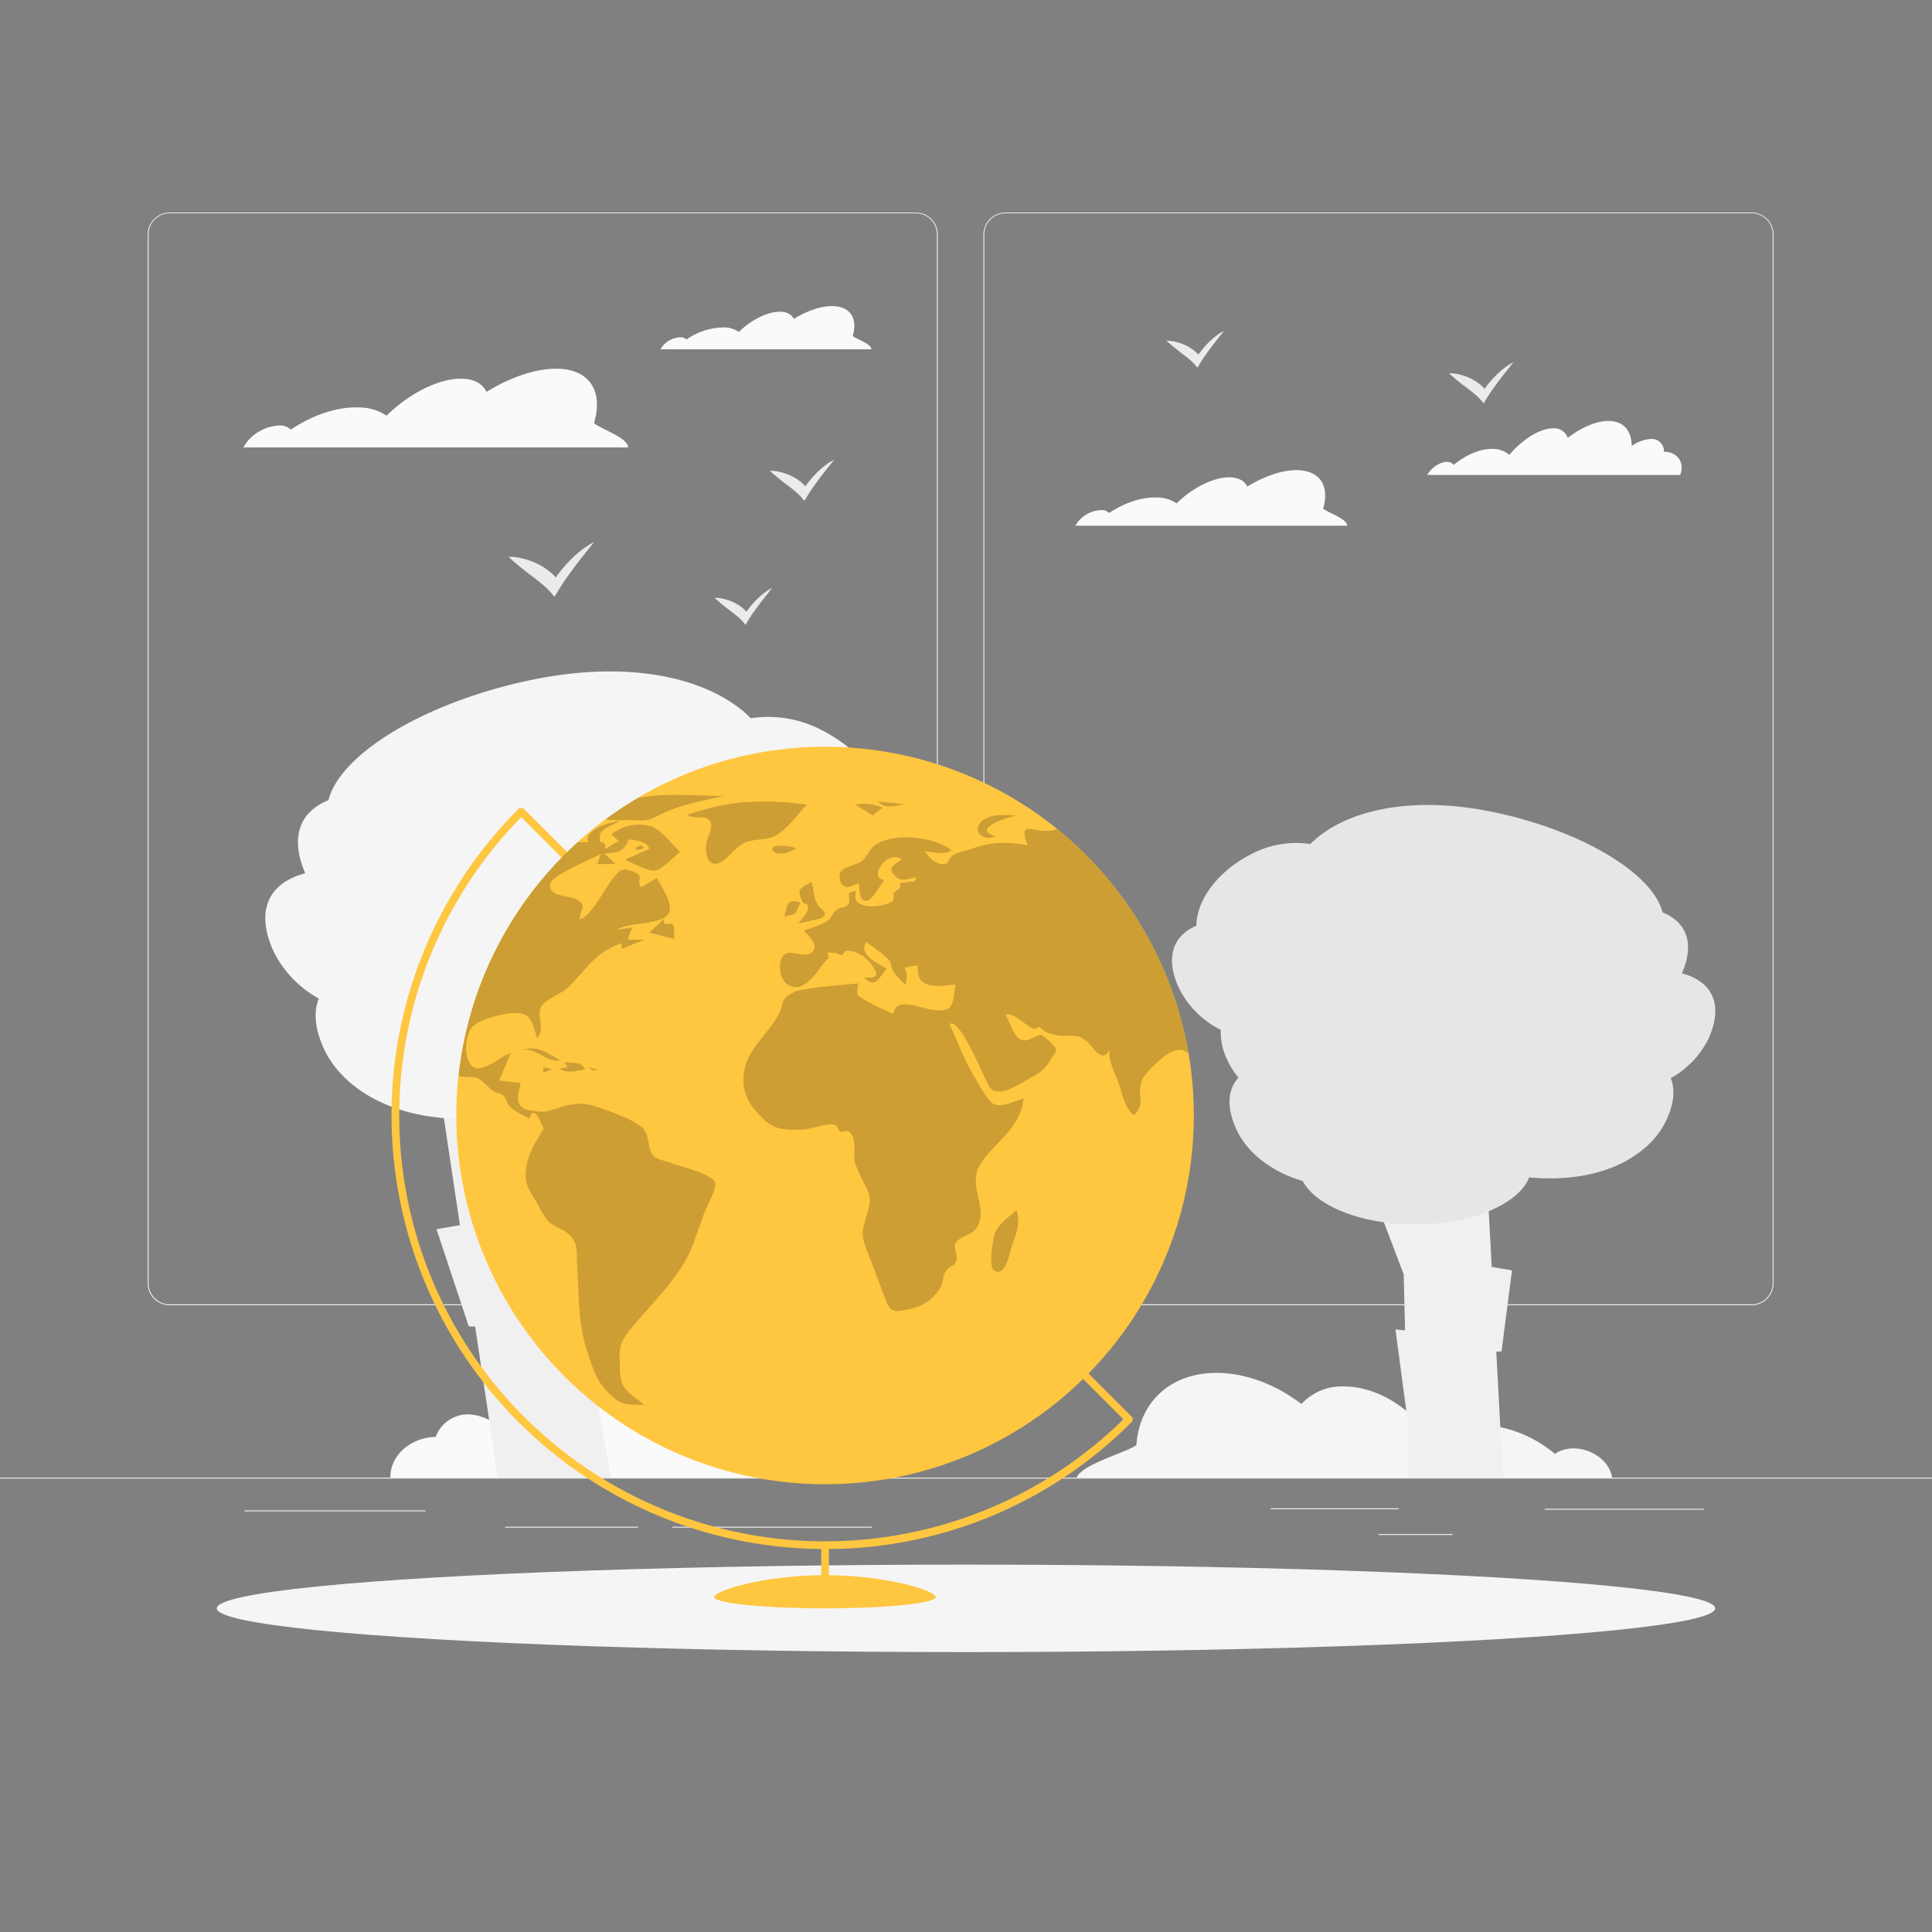 <svg xmlns="http://www.w3.org/2000/svg" xmlns:xlink="http://www.w3.org/1999/xlink" viewBox="0 0 500 500"><rect x="0" y="0" width="500" height="500" fill="#808080" stroke="none"/><defs><clipPath id="freepik--clip-path--inject-28"><circle cx="213.53" cy="288.69" r="95.44" style="fill:none"></circle></clipPath></defs><g id="freepik--background-complete--inject-28"><rect y="382.4" width="500" height="0.25" style="fill:#ebebeb"></rect><rect x="328.88" y="390.34" width="33.12" height="0.25" style="fill:#ebebeb"></rect><rect x="399.78" y="390.47" width="41.14" height="0.25" style="fill:#ebebeb"></rect><rect x="356.76" y="397" width="19.19" height="0.25" style="fill:#ebebeb"></rect><rect x="174" y="395.11" width="51.67" height="0.25" style="fill:#ebebeb"></rect><rect x="130.71" y="395.11" width="34.39" height="0.25" style="fill:#ebebeb"></rect><rect x="63.29" y="390.89" width="46.84" height="0.25" style="fill:#ebebeb"></rect><path d="M237,337.8H43.91a5.71,5.71,0,0,1-5.7-5.71V60.66A5.71,5.71,0,0,1,43.91,55H237a5.71,5.71,0,0,1,5.71,5.71V332.09A5.71,5.71,0,0,1,237,337.8ZM43.91,55.2a5.46,5.46,0,0,0-5.45,5.46V332.09a5.46,5.46,0,0,0,5.45,5.46H237a5.47,5.47,0,0,0,5.46-5.46V60.66A5.47,5.47,0,0,0,237,55.2Z" style="fill:#ebebeb"></path><path d="M453.31,337.8H260.21a5.72,5.72,0,0,1-5.71-5.71V60.66A5.72,5.72,0,0,1,260.21,55h193.1A5.71,5.71,0,0,1,459,60.66V332.09A5.71,5.71,0,0,1,453.31,337.8ZM260.21,55.2a5.47,5.47,0,0,0-5.46,5.46V332.09a5.47,5.47,0,0,0,5.46,5.46h193.1a5.47,5.47,0,0,0,5.46-5.46V60.66a5.47,5.47,0,0,0-5.46-5.46Z" style="fill:#ebebeb"></path><path d="M278.56,135.63a8,8,0,0,1,6.5-3.62,2.84,2.84,0,0,1,2,.75c3.87-2.61,8.51-4.22,12.53-4a8.94,8.94,0,0,1,4.92,1.51c4-3.95,9.4-6.74,13.59-6.74,2.37,0,4,.9,4.7,2.41,4.29-2.64,8.85-4.27,12.69-4.27,6.14,0,8.68,4.13,6.93,9.93,1.15,1.09,6.19,2.62,6.24,4.45H278.34Z" style="fill:#fafafa"></path><path d="M63.29,115.24a11.38,11.38,0,0,1,9.21-5.13,4,4,0,0,1,2.77,1.07c5.49-3.7,12.06-6,17.77-5.73a12.73,12.73,0,0,1,7,2.13C105.67,102,113.32,98,119.25,98c3.37,0,5.63,1.28,6.66,3.42,6.08-3.75,12.54-6,18-6,8.69,0,12.28,5.85,9.82,14.07,1.63,1.54,8.76,3.71,8.83,6.3H63C63.08,115.6,63.17,115.42,63.29,115.24Z" style="fill:#fafafa"></path><path d="M171.1,90.1a6.25,6.25,0,0,1,5.05-2.81,2.19,2.19,0,0,1,1.52.58,17,17,0,0,1,9.74-3.14,7,7,0,0,1,3.82,1.17c3.11-3.06,7.3-5.23,10.56-5.23,1.84,0,3.08.7,3.65,1.87,3.33-2.05,6.87-3.32,9.86-3.32,4.77,0,6.74,3.21,5.39,7.72.89.85,4.81,2,4.84,3.46h-54.6C171,90.3,171,90.2,171.1,90.1Z" style="fill:#fafafa"></path><path d="M374.61,119.55a2,2,0,0,1,1.59.77c3.25-2.68,7.1-4.32,10.4-4.13a6.12,6.12,0,0,1,4,1.54h0c3.39-4,7.89-6.88,11.33-6.88a3.69,3.69,0,0,1,3.8,2.46c3.59-2.71,7.38-4.37,10.54-4.37,3.92,0,6,2.56,6,6.48a9.64,9.64,0,0,1,5-1.81,3.13,3.13,0,0,1,3.35,3.31l.55,0c3.24.34,4.81,3,3.66,6H369.36C370.53,120.92,372.81,119.45,374.61,119.55Z" style="fill:#fafafa"></path><path d="M187.32,155a12.81,12.81,0,0,1,2.24.75,12,12,0,0,1,2.13,1.22,9.24,9.24,0,0,1,1.49,1.35,23.37,23.37,0,0,1,2.91-3.41,18.6,18.6,0,0,1,1.85-1.57,10.78,10.78,0,0,1,1.89-1.17l-1.68,2.11c-.55.71-1.1,1.4-1.64,2.11s-1,1.43-1.56,2.15-1,1.49-1.46,2.25l-.56.91-.49-.6a12,12,0,0,0-1.73-1.68c-.62-.52-1.26-1-1.9-1.5a46.47,46.47,0,0,1-3.87-3.2A8.92,8.92,0,0,1,187.32,155Z" style="fill:#ebebeb"></path><path d="M304.27,88.46a13.2,13.2,0,0,1,2.25.75,11.61,11.61,0,0,1,2.12,1.22,9.33,9.33,0,0,1,1.49,1.35,23.4,23.4,0,0,1,2.92-3.41,20,20,0,0,1,1.85-1.57,11.26,11.26,0,0,1,1.89-1.17l-1.69,2.11c-.55.71-1.1,1.4-1.63,2.11s-1.06,1.43-1.57,2.15-1,1.49-1.46,2.25l-.55.91-.49-.6a13.07,13.07,0,0,0-1.73-1.68c-.62-.52-1.26-1-1.91-1.5-1.28-1-2.6-2-3.86-3.19A8.5,8.5,0,0,1,304.27,88.46Z" style="fill:#ebebeb"></path><path d="M135.14,144.51a20.06,20.06,0,0,1,3.33,1.12,17.61,17.61,0,0,1,3.16,1.81,14.08,14.08,0,0,1,2.21,2,35.18,35.18,0,0,1,4.33-5.06,29.07,29.07,0,0,1,2.76-2.34,16.85,16.85,0,0,1,2.8-1.73l-2.5,3.14c-.82,1-1.64,2.07-2.43,3.13s-1.57,2.13-2.33,3.2S145,152,144.3,153.12l-.82,1.35-.72-.89a19.66,19.66,0,0,0-2.58-2.5c-.92-.77-1.87-1.5-2.83-2.23a72,72,0,0,1-5.74-4.74A13,13,0,0,1,135.14,144.51Z" style="fill:#ebebeb"></path><path d="M201.89,122.15a15.1,15.1,0,0,1,2.51.84,13.78,13.78,0,0,1,2.37,1.36,10.14,10.14,0,0,1,1.67,1.51,26.11,26.11,0,0,1,3.25-3.81,21.61,21.61,0,0,1,2.07-1.75,12.36,12.36,0,0,1,2.11-1.31L214,121.35c-.62.79-1.23,1.56-1.83,2.35s-1.18,1.61-1.75,2.41-1.11,1.66-1.63,2.51l-.62,1-.54-.66a14.37,14.37,0,0,0-1.94-1.88c-.69-.58-1.4-1.13-2.13-1.68a51.21,51.21,0,0,1-4.31-3.57A10.12,10.12,0,0,1,201.89,122.15Z" style="fill:#ebebeb"></path><path d="M377.69,96.92a15.1,15.1,0,0,1,2.51.84,14.17,14.17,0,0,1,2.37,1.36,10.09,10.09,0,0,1,1.66,1.51,25.63,25.63,0,0,1,3.26-3.81,20.59,20.59,0,0,1,2.07-1.76,12.53,12.53,0,0,1,2.11-1.3l-1.88,2.36c-.62.79-1.23,1.56-1.83,2.35s-1.18,1.6-1.75,2.41-1.11,1.66-1.63,2.51l-.62,1-.54-.67a14.93,14.93,0,0,0-1.94-1.87c-.69-.58-1.41-1.13-2.13-1.68A53.22,53.22,0,0,1,375,96.61,10.12,10.12,0,0,1,377.69,96.92Z" style="fill:#ebebeb"></path><path d="M417.06,381.67c-1-3.95-5.6-7-10.25-6.81a8,8,0,0,0-4.39,1.41,32.31,32.31,0,0,0-21.85-7.61,24.29,24.29,0,0,0-10.76,2.84c-5.09-7.43-13.75-12.69-22-12.69a14.2,14.2,0,0,0-11,4.54c-6.59-5-14.41-8.05-22-8.05-12.09,0-20,7.78-20.71,18.71-3.05,2.06-14.07,4.94-15.45,8.39H417.22C417.17,382.16,417.13,381.92,417.06,381.67Z" style="fill:#f5f5f5"></path><path d="M214.21,376.5a5.57,5.57,0,0,0-3.44,1.35,21,21,0,0,0-16.44-7.28,16.58,16.58,0,0,0-8.39,2.72h0c-3.57-7.1-10-12.13-16.34-12.13a10.52,10.52,0,0,0-8.63,4.35c-4.83-4.78-10.71-7.7-16.54-7.7-7.23,0-12.74,4.49-15.31,11.42a12.9,12.9,0,0,0-8-3.2,8.94,8.94,0,0,0-8.37,5.84,9.2,9.2,0,0,0-1,.06c-6.2.59-10.83,5.2-10.71,10.47H221.67A7.62,7.62,0,0,0,214.21,376.5Z" style="fill:#fafafa"></path><polygon points="363.63 344.31 363.28 329.81 355.84 310.26 362.81 310.26 362.28 288.33 383.94 288.33 386.06 327.89 391.3 328.77 388.6 349.74 387.24 349.82 388.98 382.4 364.56 382.4 364.18 366.82 361.14 344.05 363.63 344.31" style="fill:#f0f0f0"></polygon><path d="M435.28,251.9c3.36-7.73,1.22-13.28-5-15.77-2.42-9.55-19.13-20.2-41-25.35-24.84-5.86-42.21-.4-50.16,7.65a24.84,24.84,0,0,0-15.54,2.75c-8.6,4.46-13.92,11.87-13.95,18.4-6.14,2.61-8.12,8.27-4.53,16.12a24,24,0,0,0,10.83,10.81,16.49,16.49,0,0,0,1.76,7.94,20.05,20.05,0,0,0,2.83,4.44c-2.81,3.06-3.18,7.64-.54,13.4,2.47,5.39,8.18,10.7,17.17,13.36,3.42,6.46,15.14,11.23,29.08,11.23,14.61,0,26.79-5.24,29.52-12.17,1.77.16,3.58.25,5.44.25,16.62,0,26.6-7.49,30.09-15.13,2-4.31,2.27-8,1.11-10.81a23.65,23.65,0,0,0,9.78-10.22C446.11,260,443.19,254,435.28,251.9Z" style="fill:#e6e6e6"></path><polygon points="181.04 282.28 166.72 282.28 161.13 296.78 156.52 296.78 156.14 309.7 152.44 319.29 150.86 319.11 148.37 328.11 146.8 319.36 150.95 295.93 142.59 295.93 137.87 269.63 111.91 269.63 119.03 317.06 112.96 318.11 121.31 343.25 122.97 343.34 128.83 382.4 158.11 382.4 154.76 363.72 153.72 348.99 166.54 322.92 167.47 322.87 174.94 309.01 171.71 308.43 181.04 282.28" style="fill:#f0f0f0"></polygon><path d="M79,226c-4-9.27-1.46-15.92,6-18.91,2.91-11.44,22.93-24.2,49.18-30.39,29.79-7,50.6-.47,60.14,9.18A29.73,29.73,0,0,1,213,189.14c10.31,5.35,16.69,14.23,16.72,22.06,7.37,3.13,9.75,9.91,5.43,19.33-2.19,4.79-6.51,9.52-13,12.95A19.91,19.91,0,0,1,220,253a24.24,24.24,0,0,1-3.39,5.32c3.36,3.67,3.8,9.15.64,16.06-3,6.46-9.8,12.83-20.58,16-4.1,7.75-18.15,13.46-34.86,13.46-17.52,0-32.11-6.28-35.39-14.59-2.11.19-4.29.3-6.51.3-19.93,0-31.89-9-36.08-18.13-2.37-5.18-2.71-9.55-1.33-13A28.21,28.21,0,0,1,70.8,246.22C66,235.72,69.5,228.49,79,226Z" style="fill:#f5f5f5"></path></g><g id="freepik--Shadow--inject-28"><ellipse id="freepik--path--inject-28" cx="250" cy="416.24" rx="193.89" ry="11.32" style="fill:#f5f5f5"></ellipse></g><g id="freepik--Globe--inject-28"><path d="M213.53,400.89h0a112.2,112.2,0,0,1-79.34-191.54,1,1,0,0,1,1.41,0l11.88,11.87a1,1,0,0,1-1.42,1.42L134.9,211.48A110.2,110.2,0,0,0,290.74,367.32l-11.18-11.18a1,1,0,1,1,1.42-1.42l11.89,11.89a1,1,0,0,1,0,1.42A111.49,111.49,0,0,1,213.53,400.89Z" style="fill:#FFC640"></path><circle cx="213.53" cy="288.69" r="95.44" style="fill:#FFC640"></circle><g style="clip-path:url(#freepik--clip-path--inject-28)"><g style="opacity:0.2"><path d="M286.89,210.45l8.56,1.64c-.75.57-1.27,1.45-2.05,2,6.12.07,12.59-.63,18.49,1,5.51,1.54,10.24-.43,15.87.17,3.3.36,39.73,2.81,38.68,7.75-2.57-.4-5.93-1.68-8.35-.27l4.34,1.86c-2.3,1.27-8.5,2.35-8.47,4.54,0,1.57,2.16,2.27,2.74,3.67s.32,3.62.45,5.09c-1.79-1.62-6.67-4.51-7.35-6.68s3.29-6.19-2.54-5.33c-2.13.31-1.91,2.22-2.46,2.43-1.36.53-3.89.14-5.37.19-4.91.17-4.58,1.1-6.76,5.34,2.95.53,6.81.49,8.74,2.43s3.42,8.36,1.26,10.33c-1.06,1-2.58.22-3.25.75s-1.86,3.34-1.64,4.11c.62,2.17,7.42,4.6,1.34,6.2-.77-1.27-2.47-5.76-3.81-6.29-1.89-.75-4.14,2.22-4.2-1.7L328.39,252a5.4,5.4,0,0,0,5.45,1.81c-3.85,1-1.22,4-.06,5.37,1.79,2.1,1.89,2.16,2,4.51.21,4.32-2.75,7.78-7.19,8.76-2.23.49-3.85-.25-5.29,1.32-2.19,2.37-.06,2.56,1.17,4.53.86,1.39,2.61,4.19,2.32,5.87-.25,1.43-3,3.19-4.19,4.31-1.51-2.21-2.64-5.15-5.56-5.86-.26,3.65-.59,5.05,2,7.88.8.87,1.79,1.31,2.34,2.25s.41,2.93,1,4.16c-7.64-4.1-6.45-11.92-9.07-19.17-1.74,4.44-3.43-1.63-4.19-3-1.72-3-3.51-4-6.9-2-1.64.95-6.06,5.15-6.71,6.87-1.5,3.94,1.23,5.53-2,9-2.42-1.71-3-5.46-3.9-8-1-2.78-2.77-5.87-2.5-8.9-1.78,3.81-4.3-.91-5.94-2.3-2.42-2-4-1.12-7.23-1.42a20.34,20.34,0,0,1-3.69-1.06c.63.17-1.44-1.22-1.15-1.1-.43-.19-1.11.63-1.71.4-1.89-.74-5.42-4.56-7.09-3.61.72,1.42,2.15,5.48,3.61,6.29,2.27,1.26,4-1.31,5.75-1a14.27,14.27,0,0,1,3.5,3.36c.3,1.31,0,.84-1,2.55a11.11,11.11,0,0,1-5.27,5c-1.77,1-5.88,3.6-8,3.65-2.76.06-2.71-1.12-3.89-3.34s-6.63-15.65-9.29-14.13c2.08,4.5,3.85,9.35,6.42,13.62.92,1.53,3.53,6.51,5.2,7.19,2,.81,5.82-1,7.57-1.53-.85,8-7.42,11-11.26,17.16-3.48,5.54,2.85,12-1.34,16.86-1.12,1.31-4.23,1.92-5,3.41-.64,1.23.58,3.11.2,4.48-.5,1.79-1.58,1.14-2.68,2.72-.9,1.28-.61,3.12-1.64,4.58a11.36,11.36,0,0,1-7.56,5.24c-4.79,1.08-5.2.93-6.77-3.26L224,322.61c-1.22-3.25-.71-4.54.27-8s1.34-4.25-.11-7.39a50.56,50.56,0,0,1-2.83-6.07c-.53-1.78,0-3.1-.23-4.95-.2-1.46-.14-2.25-1.5-3.44-.37-.33-1.65.35-2.11.11s-.89-1.7-1.46-1.81c-2.39-.45-5.67,1.15-8.43,1.26-4.2.16-7,.09-9.76-2.49s-5.17-5.51-5.39-9.39c-.48-8.48,5.83-11.58,9.33-18.42,1.16-2.27,0-3.1,2.95-4.84,1.49-.89,1.9-.81,3.77-1.16,4.44-.83,9.11-1,13.6-1.54-.39,3.38-.67,2.87,2.08,4.53,2.19,1.32,4.73,2.29,7,3.41.77-4.81,7.21-1.3,10.75-1,5.42.48,4.47-2.1,5.38-6.63-2.12.11-4.91.74-6.93.07-3-1-2.54-2.27-3-5.06l-3.34.61a5.2,5.2,0,0,1,.23,4.38,26.8,26.8,0,0,1-3.13-3.38c-.44-.72-.48-2.12-.88-2.65-1.44-1.91-4.19-3.48-6.06-5-2.24,3.19,3,5.67,5.28,6.9-2.17,2.56-2.78,5.12-5.89,2.36,3.5.22,3.89-.68,2.17-3.09-1.83-2.58-4.25-4-6.85-3.85-.4,0-.71,1.09-1.11,1.13s-1.62-.81-2-.62-1.07-.24-1.41-.09.17,1.37,0,1.53c-1.53,1.36-2.65,3.44-4,4.83-1.79,1.87-3.71,3.55-6.45,2-2-1.17-2.74-5.15-1.42-7.24,1.61-2.55,5.16.63,7.47-1.09s-.79-4.36-2-5.69a39,39,0,0,0,5.53-2.11c2-1.15,1.43-2.06,3.06-3.26,1.26-.94,2.11-.36,2.93-1.43,1.21-1.57-1.44-3.23,2.11-3.39-1.94,5,6.81,4.38,9.34,2.59.54-.38.07-1.65.45-2.19a12.18,12.18,0,0,1,1.56-1.31v-1.33h1.7c1.14-.84,1.92.69,2.48-1.37-2.46.42-3.87,1.32-5.44-.28-2.22-2.26-.32-2.8,1.65-4.38-3.61-2.58-8.92,4.72-4.5,5.37-.83,1-3.06,5.05-4.29,5.31-2.45.53-2-2.88-2.33-4.54-1.64.65-2.75,1.46-3.86.76-1.28-.8-1.24-2.94-.87-3.6.76-1.35,4.24-1.81,5.56-2.86s2-3.22,3.52-4.19c5.07-3.32,15.1-2.1,19.73,1.45-2.11,1.28-4.74.44-7.06.17,1.36,1.8,3.26,4,5.73,3.23.31-.1.89-1.68,1.47-2.05,1.33-.87,3.62-1.27,5.14-1.81,5.09-1.79,9-1.83,14.36-.85-2.61-7,1.61-3,6.46-3.87,2.32-.41,4.45-2.24,6.69-2.95A67.21,67.21,0,0,1,286.89,210.45Z"></path><path d="M212.45,237.72,206.61,239c.64-.94,2.38-2.61,2.48-3.65.2-2.21-1-1.06-1.36-1.88-1.66-3.42-.76-3.53,2.33-5.25.42,1.69.54,4.07,1.39,5.64S214.86,236.16,212.45,237.72Z"></path><path d="M207.17,233.64c-1.7,2.92-.31,2.89-4.28,3.53C203.91,234.81,203.33,232.13,207.17,233.64Z"></path><path d="M257.68,216.47c-6.91-2.09,3.93-5.13,5.29-5.47-2.82,0-6.75-.57-9,1.64C251.5,215.09,254.43,217.85,257.68,216.47Z"></path><path d="M225.86,211l2.5-2a12.67,12.67,0,0,0-7-.77Z"></path><path d="M227.25,207.49c1.84,2,4.34,1,6.79.69C231.77,207.86,229.54,207.64,227.25,207.49Z"></path><path d="M343,258.37a12.67,12.67,0,0,0,2.17,3.17c1-4.35,3.72-2.13,6.57-4.77,1.54-1.42,1.43-4.42-.62-6.45-2.88-2.87-.58,1.55-1.73,3.58C348.11,256.1,344.65,256.2,343,258.37Z"></path><path d="M348.8,249l.89-.33c-.14-.33-.29-.66-.44-1,1.64.6,3.28.59,3.78-1.2l-5.45-2.25C349.1,246.31,346.76,247.43,348.8,249Z"></path><path d="M347.19,243.42h1.39a69.43,69.43,0,0,0-6.9-9.2C340.79,236.27,345.85,241.36,347.19,243.42Z"></path><path d="M337.9,268.44c-1.59.71-1.52,2.31-.41,3.65Z"></path><path d="M325.85,274.79h1.7c-.52,1.59-.3,1.38-1.93,1.57Z"></path><path d="M312.27,291.48c5.87,2.47,11.61,7.7,11.61,13.91-3.05-.24-5.25-4.14-6.51-6.42S312.88,293.65,312.27,291.48Z"></path><path d="M329.61,296.7l-1.72-.38c-1.67,4.61,3.74,9,7.29,5.58,1.64-1.58,1.3-4.51,1.64-6.38.48-2.61,1.48-3.51-1.09-5.5Z"></path><path d="M335.56,289.25c1.25-1.51,3-2.89,3-4.93C337.57,286,336.56,287.61,335.56,289.25Z"></path><path d="M339.85,283.45c-2-2.79-1.87-3.7-1.62-7.09,2.43.28,1.2,3.68,2.67,5.41,2.12,2.49,4.71,2.47,4.88,6.45.1,2.4-1.22,4.51-3.9,1.92C340.11,288.43,341.29,285.59,339.85,283.45Z"></path><path d="M344.63,296.75c-2.34,1.24-4.6-.68-6.06,2.09,2-1.46,3.57-.82,5.78-.41A7.47,7.47,0,0,0,344.63,296.75Z"></path><path d="M342.41,299.16c-2.28,1.65-3.49-.54-4.41,2.48-.37,1.21.23,3.79,1.57,3.75-.05-1.44-.58-3,.58-3.93-.29,1.74.32,2.84,2.26,2.14l-1.62-3c.74.08,1.54-.31,2.28-.22Z"></path><path d="M333.17,307.87c-2.21-.58-7.48-3.11-9.29-1.48C326.16,307.4,331.29,310,333.17,307.87Z"></path><path d="M348.08,295.44a3.54,3.54,0,0,0-.56,4.33A5.64,5.64,0,0,0,348.08,295.44Z"></path><path d="M347.66,302c.27,1.31,1.7,1,3.2,1.15C350.56,301.72,349.21,301.66,347.66,302Z"></path><path d="M346.13,302l.61.58a1.6,1.6,0,0,1-1.16,0Z"></path><path d="M351.08,299.77c0,3,2.9,3.91,5,4.86s4.52,1.91,1.22,4.06c1.59-.23,2.95.82,4.2.71a13.75,13.75,0,0,0,2,0c.52-.12.79-1.86,1.31-1.87,1.53,0,1.33.57,2.69,1.55a9.87,9.87,0,0,0,4.29,2.19c-1.85-2.24-3.89-5.84-6.15-7.56-1-.76-5.24-2.7-6.6-2.73-1.62,0-2.1.62-3.66,1.8C354.78,300.77,353.86,298,351.08,299.77Z"></path><path d="M368.83,304.69c1.76,1.31,7,.91,5.34-1.91C372.65,304.91,371.32,304.69,368.83,304.69Z"></path><path d="M351.81,311.81c-.75.94-2.54,4.2-3.62,4.55-1.68.53-2.33-1.09-3.64-.85-2.87.54-5.93,5.61-8.42,7.07-4.32,2.52-6.61,1.83-7.23,7.41-.22,2.05.84,4.43.36,6.43-.44,1.85-3,2.69.3,3.72,3.13,1,9.45-2.6,12.76-3.22,1.78-.34,2.58-1,4.35,0,1.42.83,1.47,2.38,2.43,3.78,5.91,8.65,16,.06,19.45-6.27,2.33-4.24,1.18-7.69-1.43-11.48-1.12-1.62-1.77-2-2.51-3.83-.92-2.28-1.23-5-1.83-7.35l-3.93,8c-3.71-2.75-5-2.51-2.81-6.5Z"></path><path d="M353.22,346.64l4.67.29c-1.37,1.8-2.25,4.28-5,3.51Z"></path><path d="M370.65,352.78c3.58,1.89,3.62,1.22,7-1,1.82-1.2,6.52-2.72,4-5.16Z"></path><path d="M382.59,346.64a8.64,8.64,0,0,0,1.19,1.46c1-.8,5.28-3.26,5.44-4.37s-2.39-3.3-3.22-4.32Z"></path><path d="M399.15,318.88a9.74,9.74,0,0,0-1.67.93C399,320.93,400.82,320.8,399.15,318.88Z"></path><path d="M382.29,322.82s4.66,3.58,4.29,2.47C386.11,323.9,383.67,322.72,382.29,322.82Z"></path><path d="M334.52,308.31c.64,2.31,8.67.52,11.06,0Z"></path><path d="M338.57,310.06c.5,1.12,3.17,2.33,3.89.88Z"></path><path d="M263.13,313.13c-2.28,2.06-5.15,3.78-5.83,6.69-.36,1.52-1.46,7.88-.12,8.86,3.1,2.28,4.14-4.77,4.74-6.43C263.27,318.48,264,317,263.13,313.13Z"></path><path d="M200.56,220.67c2.3.62,3.4-.1,5.48-1C204.9,218.66,197.59,218.21,200.56,220.67Z"></path><path d="M140.73,292.1c-1.93,3.2-3.74,5.78-4.4,9.38-.88,4.8.39,6,2.93,10.33a20.13,20.13,0,0,0,2.57,4.19c1.48,1.51,4,2.06,5.55,3.56,2.34,2.34,1.8,4.46,2,8,.48,7.53.17,15.09,2.65,22.28,1.25,3.63,1.94,6.64,4.44,9.51,3.58,4.12,4.89,4.24,10.28,4.24-4.39-3.47-6.22-4-6.32-9.28-.1-4.86-.51-6.26,2.49-10,5.64-7,13.45-14,16.46-22.35q1.48-4.11,2.95-8.22c.57-1.58,3.15-5.93,2.73-7.6-.59-2.33-8.51-4.08-11.32-5.14-1.19-.46-3.73-.92-4.58-1.83-1.6-1.7-1.06-5.14-2.56-6.93-2-2.41-10.12-5.2-13.28-6.12-2.27-.66-3.1-.56-5.7-.19-2.29.32-4.81,1.52-6.79,1.79a18.11,18.11,0,0,1-5-.69c-2.84-1.48-1.51-4.44-1.11-6.75l-5.57-.65,3-7c-2.35.67-2.91,1.61-4.6,2.48-1.1.56-3.43,1.89-4.78,1.19-3-1.56-2.48-8-.7-10.34,1.5-2,7.06-3.41,9.93-3.7,5.7-.57,5.47,2,7.05,6.42,2.14-2.71-.29-5.55,1-8.1,1.07-2.06,5.4-3.41,7.13-5.17,4.89-4.94,6.8-8.9,13.71-11.33v1.46l5.93-2.34h-4.23a6.65,6.65,0,0,1,1.27-3.21l-4.45.66c3.74-2,9.49-1.27,12.67-3.29,3.38-2.15-.83-7.47-2.07-10.15l-4.08,2.41c-1.53-2.19,1.31-2.77-2.26-4.11-3-1.11-3.45,0-5.06,1.84s-6,10.53-8.7,10.52c.79-3.32,1.77-3.72-.85-5.18-1.72-1-7.46-.54-6.63-4,.57-2.37,10.59-6.3,13.12-7.74-.46.84-.56,1.85-1,2.7l4.83-.07-3-2.63c3.77-.47,4.45-.2,6.31-3.36-2.46-.48-4.13,1-6.08,2.19.52-2.7-2.5-1.78-4.48-1.81l-13.62-.21c-3.53,0-7.15-.34-10.67-.16-2.63.14-5.3,1.14-7.91,1.12-6.61,0-11.12-2.85-17.73-1.31-7,1.62-11,4.83-16.87,8.87.71.83,1.43,1.66,2.15,2.48l-5,3.51c5.21-1.75,12.42-5.74,17.84-5.47,3.15.16,6.51,1.12,7.3,3.44s.25,6.43-.42,8.68c-1.52,5.12-9.09,12.81-5.51,18.61.46.75,2,.84,2.5,1.64.85,1.35.11,4.3.48,5.87.46,2,2,6.19,4.59,6.07-1.69-3.82-2.83-6.5-3.19-10.58,3,.83,5.92,8,6.47,10.46.24,1.08-.26,2.6.17,3.46.58,1.16,4.74,3.46,5.86,3.93,1.56.65,3.6,0,5.08.69,1.1.49,2.9,2.53,4,3.31.82.57,1.85.45,2.58,1.09s1,2.1,1.71,2.89c1.27,1.36,3.43,2.2,5.11,3.15C138,285.36,140.25,290.94,140.73,292.1Z"></path><path d="M134.54,272c4.07-1.57,6.47,3.18,10.53,2.41C140.71,272.15,139.14,270.25,134.54,272Z"></path><path d="M146,274.94c2,.21,4.76-.3,5.34,1.83-2.41.43-4.44,1.13-6.67-.22.75,0,1.55-.3,2.3-.33Z"></path><path d="M140.62,276.22a20.12,20.12,0,0,1,2.15.47,8.44,8.44,0,0,1-2.15.81Z"></path><path d="M152.41,276.22a1.88,1.88,0,0,0,2.3.64C154,276.65,153.19,276.39,152.41,276.22Z"></path><path d="M171.77,237.83l-3.72,3.56L174.5,243c-.09-.93.12-2.77-.34-3.62C173.61,238.32,171.56,240.33,171.77,237.83Z"></path><path d="M168.05,219.67l-6.37,2.84c1.85.66,6,3.07,7.87,2.78s4.9-3.66,6.45-4.82c-2-1.87-4.81-5.66-7.39-6.57a11.29,11.29,0,0,0-10.34,2c.7.59,1.72,1.91,2.6,2.19.61.2,1.68-.92,2.32-.81C165,217.59,167.45,217.8,168.05,219.67Z"></path><path d="M165.91,218.79c-2.84.82-1.12,1.7.82.62Z"></path><path d="M153.23,218.79c-4.35-3,4.56-6.28,7.12-6.28-1.31.76-4.23,1.81-4.9,3C154.58,217.12,156.7,219.77,153.23,218.79Z"></path><path d="M134.69,218.79c0-1.2,1.7-3.22,2.29-4.31-1.73.46-4.28,2.08-5,0,3.14-1.06,4.84-1.9,7.94-1.32,3.62.68,4.67,1.37,8.37.74-.67,1.7-1.51,3.06-1,4.89Z"></path><path d="M139.73,211.27c4.51,2.14,7,1.48,12,.91-1.7-.38-4-1.66-5.57-1.86C144.28,210.08,141.64,211,139.73,211.27Z"></path><path d="M152.64,213.1a16.42,16.42,0,0,0-2.9.8,6.24,6.24,0,0,0,1.19,1.75l4.15-2.55A22.07,22.07,0,0,0,152.64,213.1Z"></path><path d="M154.19,211.42c1.94,1.26,7.61.67,9.94.84,3.21.24,3.84,0,6.72-1.43,5.29-2.66,10.66-3.54,16.5-4.82-6.07,0-12.63-.71-18.64,0C165.45,206.4,154.4,207.57,154.19,211.42Z"></path><path d="M177.8,210.85c5.21-1.61,9.52-2.87,15-3.23a72.26,72.26,0,0,1,16,.65c-2.47,2.51-5.23,6.62-8.41,8.14-2.3,1.1-5.45.62-7.75,1.72-1.78.86-3.4,2.87-4.89,4.15-3.76,3.27-5.55-.37-4.9-4.25.26-1.6,2.26-4.37.48-6C182.06,211,179.22,212.06,177.8,210.85Z"></path></g></g><path d="M213.53,414.31a1,1,0,0,1-1-1V399.89a1,1,0,0,1,2,0v13.42A1,1,0,0,1,213.53,414.31Z" style="fill:#FFC640"></path><path d="M242.19,413.31c0,1.62-12.83,2.93-28.66,2.93s-28.67-1.31-28.67-2.93,12.84-5.66,28.67-5.66S242.19,411.69,242.19,413.31Z" style="fill:#FFC640"></path></g></svg>